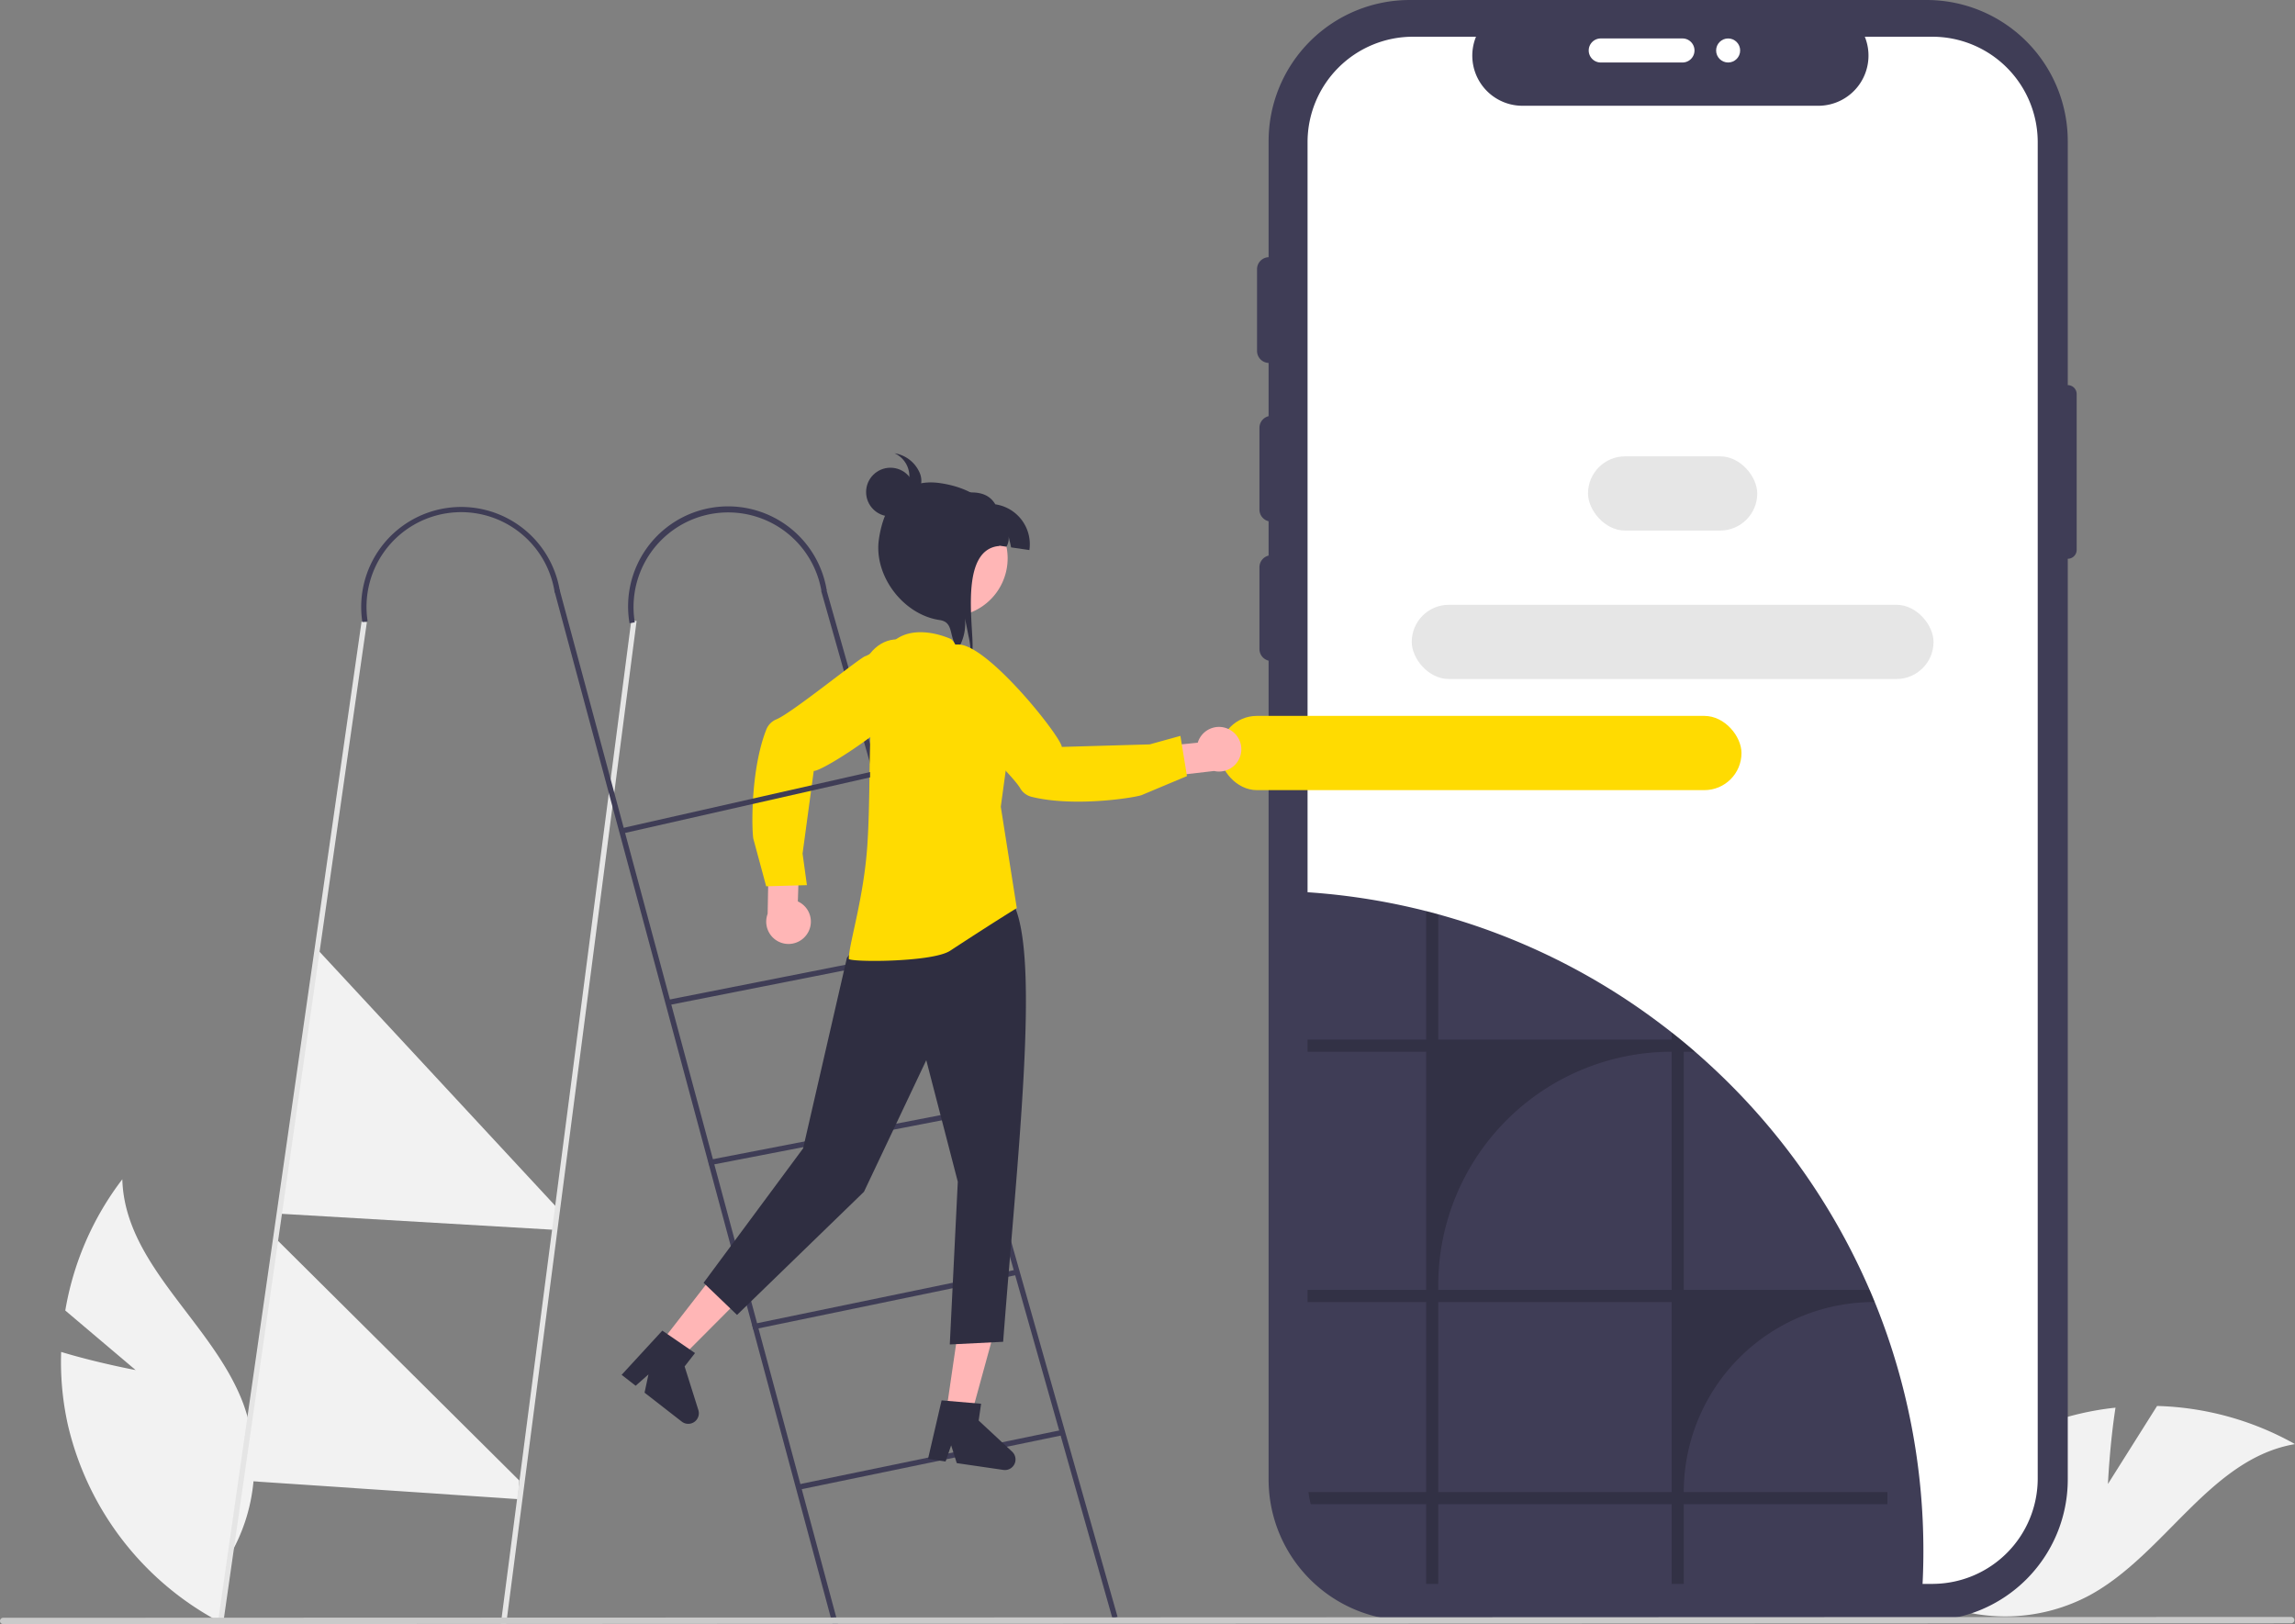 <svg xmlns="http://www.w3.org/2000/svg" data-name="Layer 1" width="860.367" height="608.84" viewBox="0 0 860.367 608.84" xmlns:xlink="http://www.w3.org/1999/xlink"><rect x="0" y="0" width="860.367" height="608.84" fill="#808080" stroke="none"/><path d="M220.669,659.181,194.292,636.859a111.491,111.491,0,0,1,21.38-49.199c.886,32.249,33.942,53.847,45.317,84.037a67.062,67.062,0,0,1-5.547,57.862l-2.654,24.363a112.375,112.375,0,0,1-57.574-74.421,108.549,108.549,0,0,1-2.47-27.119C206.251,656.492,220.669,659.181,220.669,659.181Z" transform="translate(-169.817 -145.58)" fill="#f2f2f2"/><path d="M960.061,701.877,978.481,672.641a111.491,111.491,0,0,1,51.702,14.301c-31.809,5.381-48.58,41.129-76.885,56.608a67.062,67.062,0,0,1-58.07,2.588l-24.495.775a112.375,112.375,0,0,1,65.652-67.402,108.549,108.549,0,0,1,26.509-6.232C960.711,687.225,960.061,701.877,960.061,701.877Z" transform="translate(-169.817 -145.58)" fill="#f2f2f2"/><polygon points="207.198 460.992 105.065 455 119.065 356 209.065 453 207.198 460.992" fill="#f2f2f2"/><polygon points="194.198 561.992 90.198 554.992 104.065 465 194.667 555.008 194.198 561.992" fill="#f2f2f2"/><path d="M944.996,289.953h0V198.507A52.927,52.927,0,0,0,892.069,145.58H698.327a52.927,52.927,0,0,0-52.927,52.927V700.189a52.927,52.927,0,0,0,52.927,52.927H892.069A52.927,52.927,0,0,0,944.996,700.19V355.046h0a3.338,3.338,0,0,0,3.338-3.338v-58.417A3.338,3.338,0,0,0,944.996,289.953Z" transform="translate(-169.817 -145.58)" fill="#3f3d56"/><path d="M933.732,198.87V699.828A39.5,39.5,0,0,1,894.644,739.331a3.47,3.47,0,0,1-.433.018H699.526a39.525,39.525,0,0,1-39.521-39.521V198.87a39.525,39.525,0,0,1,39.521-39.521h23.626A18.792,18.792,0,0,0,740.543,185.228h110.994a18.805,18.805,0,0,0,17.373-25.879h25.302A39.525,39.525,0,0,1,933.732,198.87Z" transform="translate(-169.817 -145.58)" fill="#fff"/><path d="M890.869,727.12q0,7.785-.49,15.44a3.022,3.022,0,0,1-.43.02h-194.68a39.534,39.534,0,0,1-38.34-29.9,37.339,37.339,0,0,1-.85-4.53,38.852,38.852,0,0,1-.33-5.09V479.81a247.294,247.294,0,0,1,44.46,6.28c1.43.33,2.85.68,4.26,1.04.09.02.18.05.27.07,1.43.36,2.85.74,4.26,1.13a246.328,246.328,0,0,1,83.25,40.99c1.43,1.07,2.85,2.17,4.26,3.28l.27.21q3.54,2.79,6.97,5.72c.51.43,1.02.87,1.52,1.32,1.23,1.06,2.46,2.14,3.66,3.23a248.139,248.139,0,0,1,61.8,86.06c.47,1.07.92,2.15,1.37,3.23q.27.66.54,1.32c.17.4.33.8.49,1.2A247.055,247.055,0,0,1,890.869,727.12Z" transform="translate(-169.817 -145.58)" fill="#3f3d56"/><path d="M646.471,341.112a4.511,4.511,0,0,1-4.505-4.505V305.97a4.505,4.505,0,1,1,9.011,0v30.636A4.511,4.511,0,0,1,646.471,341.112Z" transform="translate(-169.817 -145.58)" fill="#3f3d56"/><path d="M645.57,281.641a4.511,4.511,0,0,1-4.505-4.505V246.5a4.505,4.505,0,0,1,9.011,0v30.636A4.511,4.511,0,0,1,645.57,281.641Z" transform="translate(-169.817 -145.58)" fill="#3f3d56"/><path d="M765.412,164.502a4.511,4.511,0,0,1,4.505-4.505h30.636a4.505,4.505,0,1,1,0,9.011H769.918A4.511,4.511,0,0,1,765.412,164.502Z" transform="translate(-169.817 -145.58)" fill="#fff"/><path d="M646.471,393.374a4.511,4.511,0,0,1-4.505-4.505V358.232a4.505,4.505,0,1,1,9.011,0V388.869A4.511,4.511,0,0,1,646.471,393.374Z" transform="translate(-169.817 -145.58)" fill="#3f3d56"/><circle cx="647.858" cy="18.922" r="4.505" fill="#fff"/><path d="M801.039,704.92a71.221,71.221,0,0,1,71.23-71.23h.37q-.27-.66-.54-1.32c-.45-1.08-.9-2.16-1.37-3.23h-69.69V539.85h4.23c-.5-.45-1.01-.89-1.52-1.32q-3.435-2.925-6.97-5.72l-.27-.21v2.7h-87.51V488.33c-1.41-.39-2.83-.77-4.26-1.13-.09-.02-.18-.05-.27-.07V535.3h-44.46v4.55h44.46v89.29h-44.46v4.55h44.46v71.23H660.339a37.34,37.34,0,0,0,.85,4.53h43.28v29.9h4.53v-29.9h87.51v29.9h4.53v-29.9h76.35v-4.53Zm-4.53,0h-87.51V633.69h87.51Zm0-75.78h-87.51v-1.78a87.511,87.511,0,0,1,87.51-87.51Z" transform="translate(-169.817 -145.58)" opacity="0.2"/><polygon points="238.653 232.79 190.083 606.41 189.773 608.79 187.753 608.79 188.063 606.41 236.673 232.53 238.653 232.79" fill="#e5e5e5"/><polygon points="137.533 233.26 83.973 606.45 83.633 608.83 81.613 608.83 81.953 606.45 135.553 232.98 137.533 233.26" fill="#e5e5e5"/><polygon points="314.173 608.74 312.093 608.75 311.453 606.37 207.843 221.52 209.773 221 313.523 606.37 314.173 608.74" fill="#3f3d56"/><rect x="532.233" y="359.249" width="2" height="400.329" transform="translate(-302.175 21.063) rotate(-15.827)" fill="#3f3d56"/><rect x="468.094" y="691.82" width="101.103" height="2" transform="translate(-299.42 -26.141) rotate(-11.688)" fill="#3f3d56"/><rect x="450.928" y="631.74" width="101.103" height="2" transform="translate(-287.604 -30.865) rotate(-11.688)" fill="#3f3d56"/><rect x="434.589" y="570.933" width="100.141" height="1.999" transform="translate(-269.659 -43.072) rotate(-10.953)" fill="#3f3d56"/><rect x="419.549" y="510.853" width="98.035" height="2" transform="translate(-260.156 -45.032) rotate(-11.178)" fill="#3f3d56"/><path d="M305.659,378.771a37.476,37.476,0,1,1,74.09-11.341l-1.977.303a35.477,35.477,0,1,0-70.137,10.736Z" transform="translate(-169.817 -145.58)" fill="#3f3d56"/><path d="M405.82,379.218a37.477,37.477,0,1,1,73.935-12.312l-1.973.328a35.477,35.477,0,0,0-69.99,11.655Z" transform="translate(-169.817 -145.58)" fill="#3f3d56"/><polygon points="339.339 315.25 320.12 362.005 382.739 361.551 376.371 315.146 339.339 315.25" fill="#ffb6b6"/><polygon points="354.63 529.884 363.918 531.239 373.562 496.059 359.854 494.06 354.63 529.884" fill="#ffb6b6"/><path d="M522.812,670.547l14.81,1.265-.918,6.291,12.552,11.677a3.971,3.971,0,0,1-3.278,6.837l-17.48-2.55-2.105-6.662-2.084,6.051-6.591-.961Z" transform="translate(-169.817 -145.58)" fill="#2f2e41"/><polygon points="247.292 503.901 254.702 509.663 280.452 483.824 269.516 475.321 247.292 503.901" fill="#ffb6b6"/><path d="M418.114,644.397l12.257,8.409-3.902,5.018,5.155,16.35a3.971,3.971,0,0,1-6.225,4.329l-13.945-10.844,1.457-6.833-4.799,4.234-5.258-4.089Z" transform="translate(-169.817 -145.58)" fill="#2f2e41"/><path d="M493.473,496.491l-6.167,8.169-16.415,71.419L433.579,626.471l12.542,12.043,47.59-46.169,23.355-49.329,11.816,45.564-3,61,20-1c5.42-70.791,13.9-143.629,3.912-164.084l0,0a64.225,64.225,0,0,1-48.374,15.531Z" transform="translate(-169.817 -145.58)" fill="#2f2e41"/><path d="M526.484,385.22l15.778,17.253a24.655,24.655,0,0,1,6.279,13.653l0,0a24.655,24.655,0,0,1-.14,6.954L545,448l6,38s-8.551,5.216-25,16c-6.713,4.401-38.038,4.33-38,3,.178-6.162,5.689-22.769,7-43,1.618-24.971-.504-54.775,5-69C506.719,375.634,526.484,385.22,526.484,385.22Z" transform="translate(-169.817 -145.58)" fill="#ffdb01"/><path d="M472.338,495.781a8.313,8.313,0,0,0-3.417-12.28l.617-18.986-11.446-3.189-.495,26.824a8.358,8.358,0,0,0,14.741,7.631Z" transform="translate(-169.817 -145.58)" fill="#ffb6b6"/><path d="M457.07,419.139a6.839,6.839,0,0,1,3.863-3.916c6.092-2.559,32.43-24.082,33.401-23.678l8.362-4.127c.308.003,8.545.198,12.586,4.78a8.877,8.877,0,0,1,2.078,7.125c-1.183,10.912-38.521,35.422-42.478,35.257l-4.192,30.982,1.631,11.836-15.27.434-4.705-17.427C451.671,459.133,450.818,435.06,457.07,419.139Z" transform="translate(-169.817 -145.58)" fill="#ffdb01"/><ellipse cx="505.423" cy="400.713" rx="15.5" ry="13" transform="translate(-133.868 697.42) rotate(-81.7)" fill="#ffdb01"/><polygon points="233.692 312.393 233.305 310.431 326.183 289.42 326.183 291.42 233.692 312.393" fill="#3f3d56"/><rect x="595.328" y="171.07" width="63.447" height="27.826" rx="13.913" fill="#e6e6e6"/><rect x="529.241" y="226.722" width="195.621" height="27.826" rx="13.913" fill="#e6e6e6"/><rect x="457.241" y="268.374" width="195.621" height="27.826" rx="13.913" fill="#ffdb01"/><path d="M1029.947,752.92a1.186,1.186,0,0,1-1.19,1.19l-592.69.21-2.08.01-122.32.04h-2.02l-104.12.04h-2.02l-32.5.01a1.19,1.19,0,0,1,0-2.38l32.84-.01h2.02l104.09-.04h2.02l121.37-.04h2.07l103.42-.04h1.36l488.56-.18A1.186,1.186,0,0,1,1029.947,752.92Z" transform="translate(-169.817 -145.58)" fill="#cacaca"/><path d="M543.18,367.991a21.845,21.845,0,1,1,3.785-18.255c.063.262.116.522.167.792A21.815,21.815,0,0,1,543.18,367.991Z" transform="translate(-169.817 -145.58)" fill="#ffb6b6"/><path d="M548.864,350.781c-.551-2.738-.343-1.323-.904-4.053a6.539,6.539,0,0,1-.827,3.8l-25.738-3.755,2.183-14.962c7.976-1.888,15.719-3.356,19.365,2.825a15.121,15.121,0,0,1,12.779,17.144Z" transform="translate(-169.817 -145.58)" fill="#2f2e41"/><path d="M533.673,391.04c.021-.28.033-.571.034-.854a29.447,29.447,0,0,0-.806-6.181c-.438-2.196-.884-4.404-1.331-6.601a18.152,18.152,0,0,1-2.504,11.277c-3.85-4.018-1.305-9.834-6.985-10.662-13.655-1.992-24.767-16.637-22.774-30.302,1.992-13.656,9.34-23.013,22.995-21.021,13.665,1.993,23.836,9.864,22.111,23.558C527.014,351.758,537.052,390.118,533.673,391.04Z" transform="translate(-169.817 -145.58)" fill="#2f2e41"/><circle cx="333.812" cy="184.459" r="9.121" fill="#2f2e41"/><path d="M514.448,322.508a12.33,12.33,0,0,0-9.275-7.007,9.442,9.442,0,0,1,2.606,15.456l1.844-1.585a3.097,3.097,0,0,0,3.661.262,4.37,4.37,0,0,0,1.916-3.295A7.585,7.585,0,0,0,514.448,322.508Z" transform="translate(-169.817 -145.58)" fill="#2f2e41"/><path d="M630.552,418.978a8.313,8.313,0,0,0-11.716,5.02l-18.899,1.915-1.638,11.769,26.651-3.079a8.358,8.358,0,0,0,5.602-15.625Z" transform="translate(-169.817 -145.58)" fill="#ffb6b6"/><path d="M556.622,444.306a6.839,6.839,0,0,1-4.395-3.308c-3.347-5.697-28.183-28.938-27.911-29.954l-5.203-7.738c-.038-.306-.94-8.496,3.063-13.11a8.877,8.877,0,0,1,6.785-3.008c10.972-.279,38.558,34.447,38.921,38.391l32.939-.948L612.334,421.44l2.461,15.076L598.149,443.498C596.979,444.337,573.233,448.385,556.622,444.306Z" transform="translate(-169.817 -145.58)" fill="#ffdb01"/></svg>